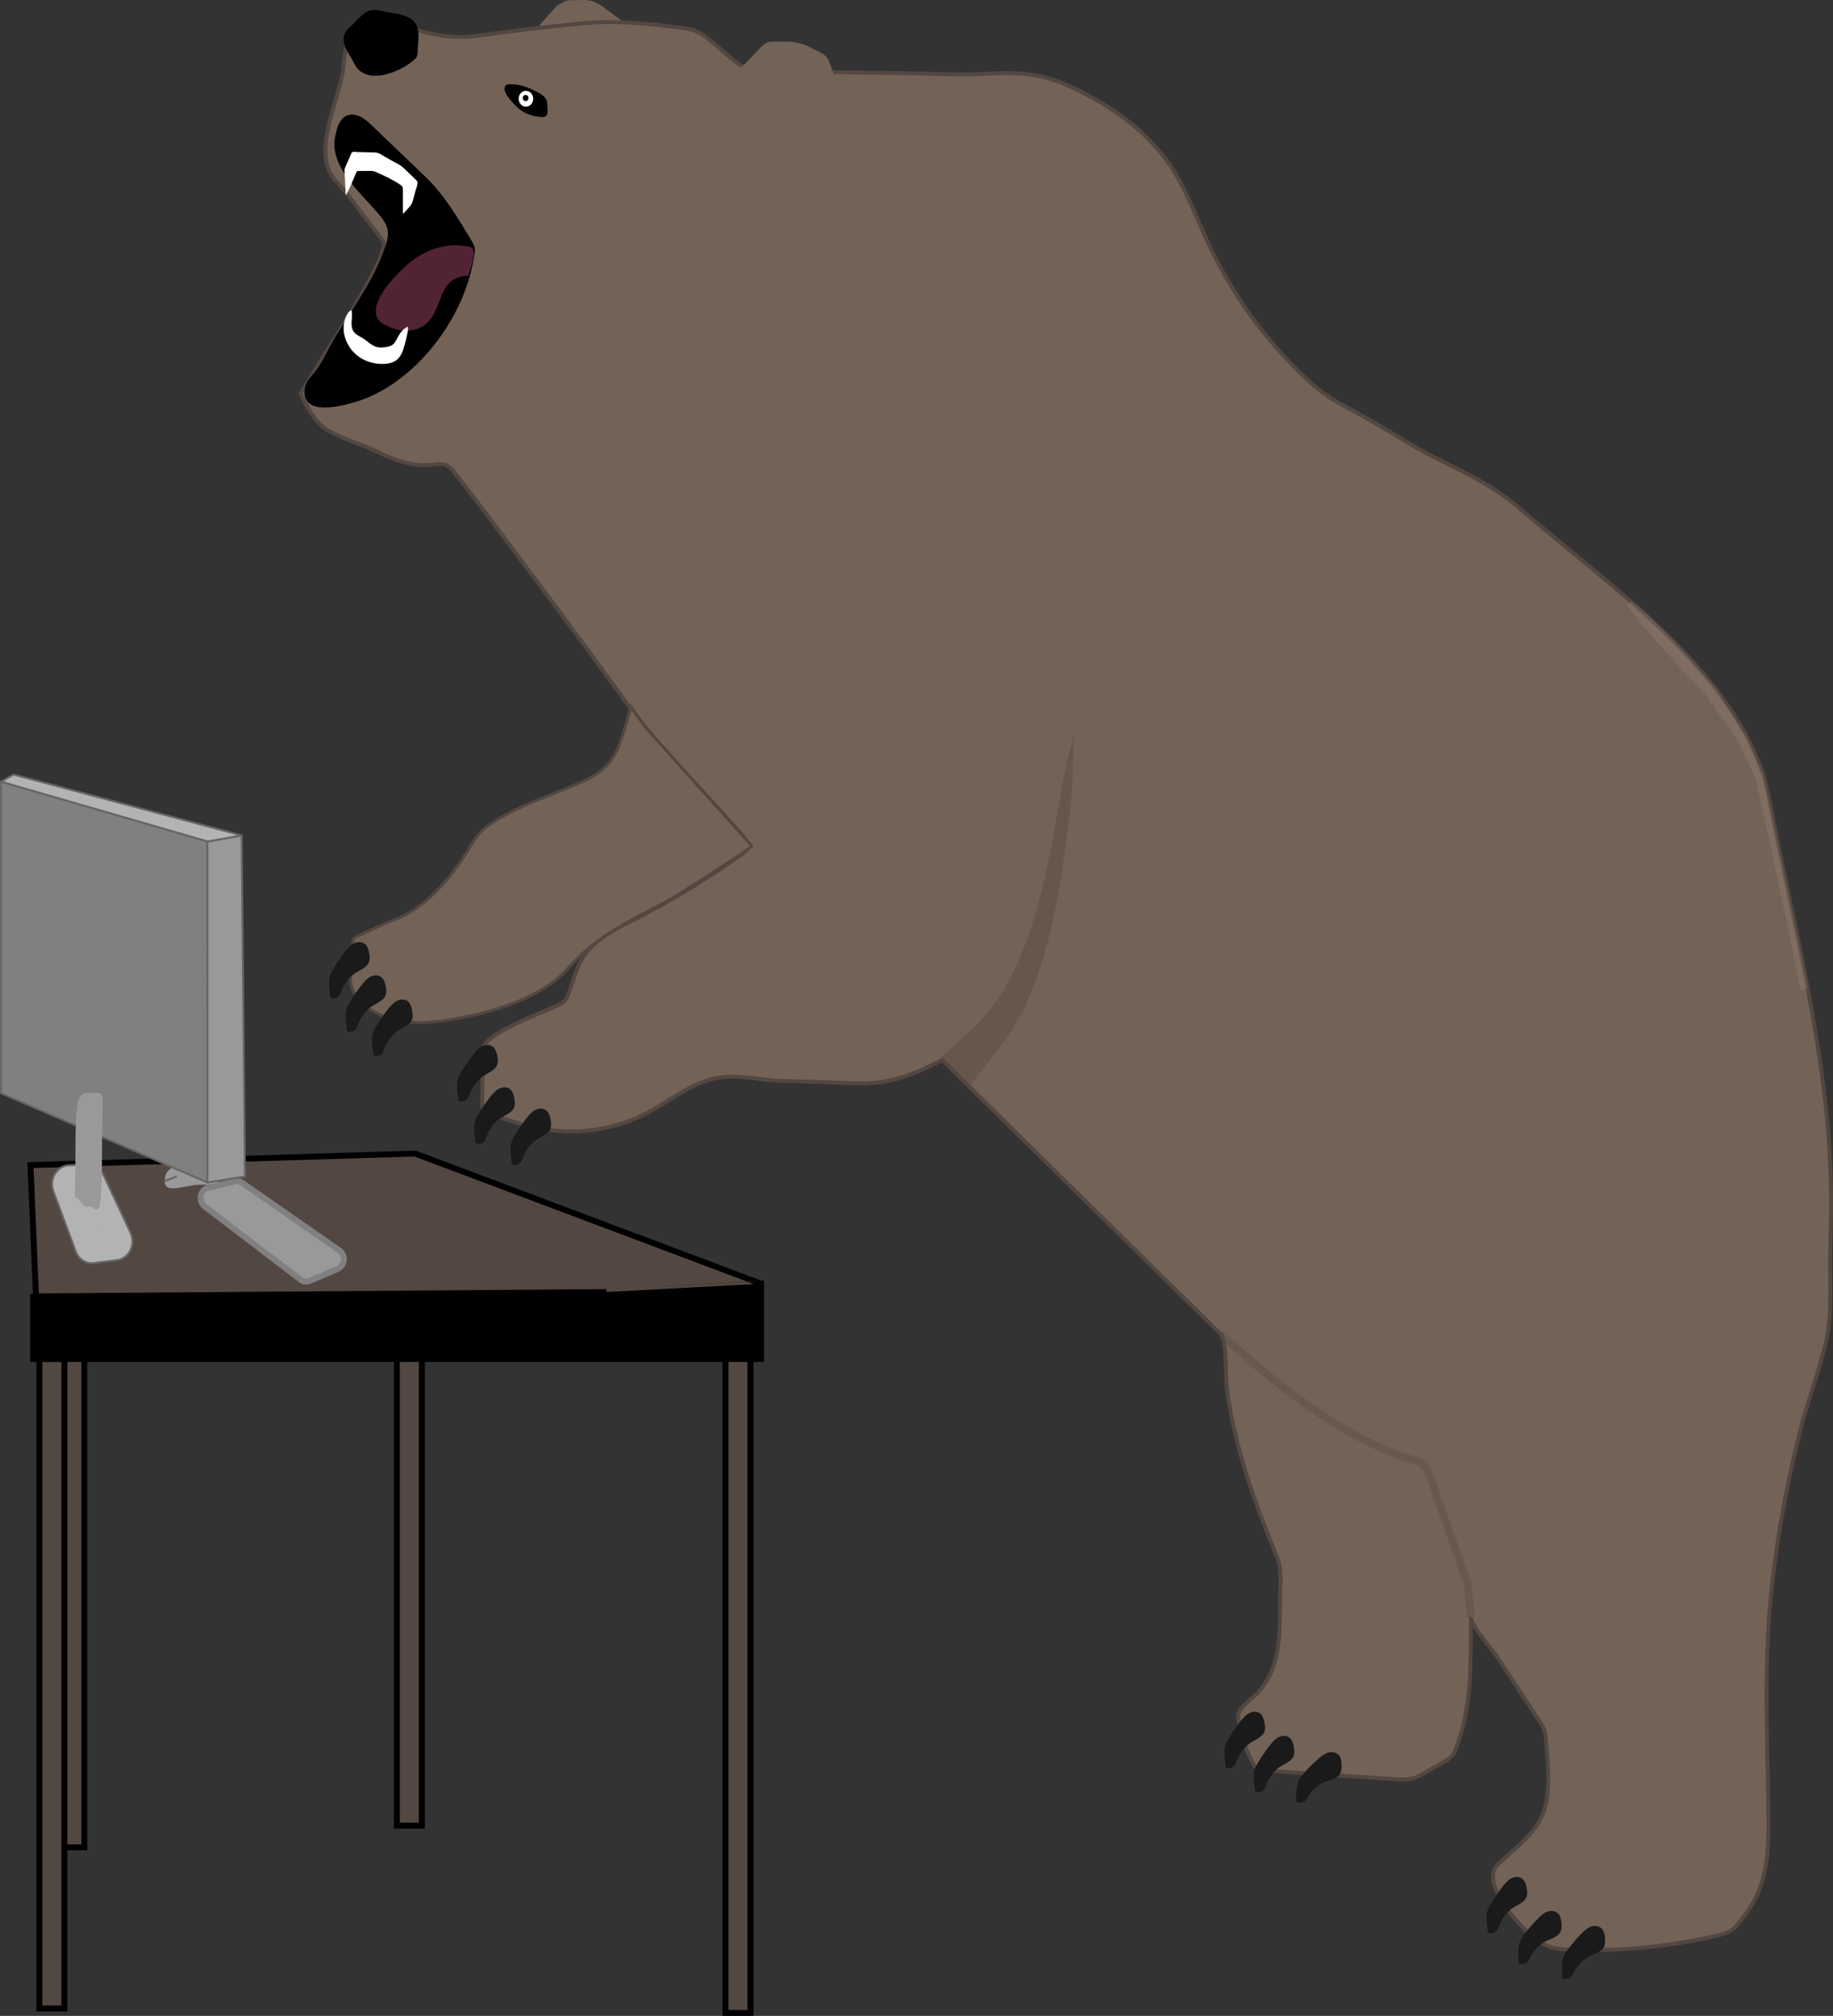 <?xml version="1.0" encoding="UTF-8"?>
<svg id="Layer_1" data-name="Layer 1" xmlns="http://www.w3.org/2000/svg" viewBox="0 0 236.152 259.658">
  <rect x="0" y="0" width="236.152" height="259.658" fill="#333333" stroke="none"/>
  <defs>
    <style>
      .cls-1 {
        fill: #59273b;
        opacity: .91;
      }

      .cls-2 {
        fill: #fff;
      }

      .cls-3 {
        stroke: gray;
      }

      .cls-3, .cls-4, .cls-5, .cls-6, .cls-7, .cls-8, .cls-9, .cls-10, .cls-11, .cls-12, .cls-13 {
        stroke-miterlimit: 10;
      }

      .cls-3, .cls-7, .cls-10 {
        stroke-width: .763px;
      }

      .cls-3, .cls-9, .cls-14 {
        fill: #999;
      }

      .cls-4 {
        opacity: .34;
        stroke-width: 1.018px;
      }

      .cls-4, .cls-5, .cls-12 {
        stroke: #534741;
      }

      .cls-4, .cls-13 {
        fill: none;
      }

      .cls-15 {
        fill: #998675;
      }

      .cls-16, .cls-7 {
        fill: #534741;
      }

      .cls-17 {
        opacity: .29;
      }

      .cls-5 {
        stroke-width: .382px;
      }

      .cls-5, .cls-18, .cls-12 {
        fill: #736357;
      }

      .cls-6, .cls-7, .cls-10 {
        stroke: #000;
      }

      .cls-6, .cls-12 {
        stroke-width: .509px;
      }

      .cls-8, .cls-9, .cls-11, .cls-13 {
        stroke: #666;
        stroke-width: .254px;
      }

      .cls-8, .cls-19 {
        fill: #b3b3b3;
      }

      .cls-11 {
        fill: gray;
      }

      .cls-20 {
        opacity: .42;
      }

      .cls-21 {
        fill: #1a1a1a;
      }
    </style>
  </defs>
  <g>
    <path class="cls-18" d="m69.691,3.041c.043-.055.089-.108.135-.159.573-.642,1.146-1.285,1.718-1.927.124-.139.252-.281.416-.359.414-.197.892-.561,1.342-.557.546.005,1.491-.046,2.037-.038,1.054.016,1.756.428,2.655,1.102.783.587,1.566,1.173,2.349,1.76.177.133.361.274.459.482.214.458-.123,1.04-.593,1.033-2.751-.043-5.502-.086-8.253-.128-.588-.009-1.523.151-2.052-.098-.244-.115-.442-.385-.414-.671.016-.166.1-.309.201-.439Z"/>
    <path class="cls-12" d="m61.734,64.985c2.571,3.371,5.089,6.793,7.636,10.18,3.812,5.075,7.583,10.186,11.312,15.333,3.607,4.979,8.002,9.347,12.089,13.895.928,1.034,1.868,2.057,2.784,3.103,1.55,1.771.812,1.967-1.151,3.337-3.694,2.579-7.532,4.916-11.486,6.995-3.346,1.759-7.222,3.12-8.657,7.253-.311.897-.623,1.793-.934,2.69-.132.379-.269.768-.523,1.065-.251.294-.595.472-.929.642-1.719.878-9.645,3.652-9.672,5.716-.029,2.236-.058,4.472-.087,6.707-.004.307-.004.631.141.895.177.323.525.478.85.608,2.624,1.044,5.361,1.87,8.148,2.187,4.142.471,8.411-.295,12.162-2.267,2.925-1.538,5.607-3.793,8.803-4.443,2.909-.592,5.826.316,8.738.36,3.148.048,6.298.193,9.445.289,4.318.132,7.178-1.077,10.989-2.991,0,0,35.573,35.007,35.857,35.287.828.814.632,5.617.785,6.788,1.008,7.717,3.34,14.159,6.205,21.251.22.545.441,1.093.573,1.67.216.949.183,1.941.148,2.917-.185,5.201.544,10.597-3.584,14.205-.655.572-1.368,1.122-1.763,1.927-.502,1.023,1.575,7.412,2.707,7.412,5.913.435,11.832.784,17.747,1.189.552.038,1.111.075,1.656-.033.689-.137,1.319-.5,1.936-.858.804-.466,1.607-.931,2.411-1.397.344-.2.695-.405.964-.712.284-.325.456-.743.614-1.157,2.075-5.45,1.784-11.003,1.86-16.753-.016,1.181,2.692,4.097,3.305,5.031,1.817,2.77,3.641,5.534,5.463,8.3.251.38.504.766.661,1.201.185.514.228,1.073.269,1.623.217,2.915.661,6.565-.481,9.331-1.002,2.428-3.373,4.227-5.203,5.88-.372.336-.759.677-.985,1.142-1.357,2.801,4.497,8.907,6.621,9.774,1.316.537,2.751.609,4.158.634,6.001.107,12.012-.523,17.883-1.874.633-.146,1.278-.305,1.826-.677.397-.269.728-.638,1.044-1.012,3.833-4.537,3.818-8.782,3.746-14.508-.085-6.806-.352-13.606-.131-20.413.312-9.608,1.939-19.072,4.215-28.34.984-4.006,2.598-7.946,3.435-11.968.741-3.56.371-7.784.47-11.458.115-4.242.171-8.492-.095-12.729-.944-15.015-4.819-30.045-7.67-44.723-.274-1.41-.55-2.828-1.025-4.173-2.375-6.722-7.156-12.543-11.999-17.291-6.199-6.078-13.013-11.18-19.544-16.796-4.283-3.686-9.612-5.463-14.326-8.35-2.791-1.709-5.67-3.383-8.548-4.91-2.486-1.318-4.587-3.382-6.587-5.47-4.175-4.358-7.677-9.473-10.294-15.078-1.598-3.422-2.886-7.049-4.977-10.144-2.657-3.931-6.473-6.784-10.496-8.963-2.053-1.112-4.198-2.074-6.455-2.53-2.517-.508-5.086-.367-7.629-.243s-5.032-.033-7.567-.073l-13.003-.202-8.519-.132c-1.513-.024-4.735-3.372-5.986-4.263-.406-.29-.816-.581-1.263-.788-.713-.329-1.495-.431-2.264-.53-4.442-.57-8.407-.942-12.856-.514-4.43.426-8.85.969-13.261,1.583-4.504.627-8.17-.857-12.356-2.342-.2-.071-.413-.143-.618-.089-.186.049-.335.194-.476.334-.869.863-2.076,2.561-3.121,3.127-.52.513-.577,2.952-.709,3.655-.348,1.858-.969,3.638-1.462,5.453-.509,1.875-.995,4.041-.659,6.003.345,2.02,1.658,2.888,2.822,4.409,1.498,1.957,2.991,3.92,4.488,5.878.959,1.256-5.344,11.125-6.33,12.705-1.444,2.313-2.889,4.625-4.309,6.956.909,1.834,1.907,3.768,3.598,4.757,1.944,1.137,4.313,1.722,6.355,2.734,2.268,1.124,4.571,1.958,7.101,1.649.555-.068,1.134-.174,1.657.037.489.197.852.641,1.192,1.07,1.053,1.33,2.093,2.673,3.124,4.025Z"/>
    <path class="cls-5" d="m74.073,123.772c-.235.242-.466.492-.691.749-3.794,4.326-10.69,6.114-16.05,6.918-2.263.339-4.596.446-6.807-.178-1.7-.48-3.886-1.574-4.841-3.277-1.051-1.874-.27-4.231-.246-6.339.003-.237.009-.488.126-.689.133-.229.38-.342.612-.443,1.704-.737,3.408-1.618,5.147-2.246,3.679-1.619,6.629-5.01,8.819-8.526.675-1.084,1.306-2.244,2.274-3.026,2.764-2.231,7.116-3.758,10.326-5.074,1.579-.647,3.202-1.24,4.588-2.283,2.52-1.896,3.031-5.344,3.952-8.315l1.936,2.703,5.566,6.205,5.942,6.623,2.137,2.382c.168.187-10.123,6.734-11.077,7.227-4.1,2.121-8.389,4.161-11.715,7.588Z"/>
    <path class="cls-6" d="m53.454,3.4c.385.871.123,2.046.112,3.158-.002.22-.007.452-.108.642-.068.129-.175.228-.281.323-1.447,1.3-4.966,2.891-6.742,1.338-.276-.241-.456-.585-.63-.921-.733-1.416-2.107-2.856-.63-4.183.721-.647,1.789-2.066,2.749-2.21.461-.069.928.037,1.381.151,1.085.274,2.382.278,3.378.859.383.223.624.511.77.842Z"/>
    <path class="cls-6" d="m46.679,15.46c.442.285.831.664,1.215,1.038,2.263,2.208,4.586,4.355,6.846,6.56,2.356,2.299,4.095,5.239,5.805,8.1.147.246.297.5.35.788.049.268.011.544-.028.814-1.137,7.907-7.154,15.783-14.108,18.42-1.298.492-8.097,2.703-7.196-1.286.16-.708.707-1.219,1.156-1.762.742-.895,1.265-1.972,1.817-3.015,2.285-4.326,5.38-7.872,7.099-12.583.436-1.195.9-2.431.333-3.672-.319-.698-.827-1.269-1.319-1.837-2.102-2.424-5.967-5.755-5.222-9.385.138-.67.287-1.36.663-1.916.569-.839,1.441-.872,2.282-.443.105.054.207.113.306.177Z"/>
    <path class="cls-1" d="m60.883,31.996c-.035-.066-.084-.11-.147-.128-2.461-.7-5.152-.031-7.295,1.456-1.448,1.005-6.417,5.571-4.654,7.915.157.209.376.353.595.482,1.317.775,2.905,1.151,4.332.654,2.376-.828,2.478-3.054,3.541-5.07.613-1.163,1.837-1.838,3.06-1.773.274-.796,1.01-2.715.569-3.536Z"/>
    <path class="cls-6" d="m65.345,11.184c-.534.533,1.393,2.42,1.717,2.669.641.493,1.398.805,2.178.907.238.031.822.151.974-.054.172-.23.015-1.12.02-1.414.013-.749-1.199-1.254-1.698-1.492-.94-.448-1.916-.738-2.952-.696-.077.003-.159.01-.219.061-.007.006-.013.012-.019.018Z"/>
    <ellipse class="cls-2" cx="67.757" cy="12.719" rx=".939" ry="1.017"/>
    <ellipse cx="67.716" cy="12.625" rx=".364" ry=".395"/>
    <g class="cls-20">
      <path class="cls-16" d="m121.018,136.403c3.052-2.768,5.949-5.176,7.904-8.269,5.123-8.31,6.337-18.424,8.107-27.889.407-1.944.845-3.887,1.331-5.819-.178,3.971-.062,7.977-.73,11.897-.986,7.987-2.234,16.085-5.658,23.494-1.865,3.908-4.812,7.025-7.061,10.104l-3.894-3.518h0Z"/>
    </g>
    <path class="cls-4" d="m157.25,171.829c4.146,3.725,8.38,7.373,12.992,10.406,2.324,1.528,4.739,2.896,7.245,4.038,1.014.462,2.049.973,3.093,1.344,1.084.386,2.416.415,3.172,1.479.247.347.39.765.531,1.176,1.567,4.594,3.183,9.168,4.79,13.746l.433,4.257"/>
    <path class="cls-18" d="m101.991,19.974c.181.144.391.241.599.337.298.138.596.275.893.413.076.035.158.071.238.049.075-.02.131-.086.182-.149,1.202-1.476,2.42-2.93,3.654-4.375.127-.148.256-.302.319-.493.041-.124.05-.257.059-.388.086-1.229.169-2.471-.011-3.688-.149-1.009-.474-1.976-.797-2.935-.14-.415-.282-.835-.512-1.2-.444-.704-1.247-.901-1.911-1.283-1.232-.708-2.378-.91-3.769-.907-.523.001-1.046.008-1.57.015-.929.013-1.53.959-2.165,1.603-.804.814-1.607,1.629-2.411,2.445-.026.026-.053.056-.058.093-.005.04.016.077.036.111.678,1.129,1.323,2.286,2.02,3.402.287.485.541,1.074.939,1.464.379.371.898.535,1.265.925.401.425.677,1.058.989,1.565.492.798.993,1.59,1.503,2.374.131.201.264.404.439.562.022.02.045.04.069.058Z"/>
    <g class="cls-17">
      <path class="cls-15" d="m210.137,77.458c4.114,3.231,7.442,7.288,10.89,11.186,0,0,3.946,6.165,3.946,6.165l.034.052c.025.026,2.135,4.928,2.158,4.96,0,0,.025.057.025.057l.011.051c1.74,8.03,4.067,19.448,5.699,27.39,0,0-.94.192-.94.192-1.533-7.911-4.036-19.365-5.819-27.352,0,0,.036.108.036.108l-2.275-4.863.049.089c.066.1-4.455-6.363-4.127-5.91-3.469-3.83-7.163-7.432-10.192-11.646 0,0,.506-.479.506-.479h0Z"/>
    </g>
    <path class="cls-21" d="m49.378,126.136c.178.273.265.62.325.954.078.436.117.921-.107,1.293-.426.707-1.49.987-2.082,1.529-.466.426-.865.941-1.17,1.514-.241.454-.361,1.298-.912,1.417-.142.03-.29.037-.432.063-.15.027-.293-.074-.313-.237-.051-.413-.133-1.079-.138-1.152-.062-.813-.061-1.407.349-2.13.507-.893,1.078-1.742,1.708-2.538.33-.417.69-.831,1.152-1.059s1.052-.232,1.437.126c.07.065.131.14.184.22Z"/>
    <path class="cls-21" d="m47.244,121.853c.178.273.265.62.325.954.078.436.117.921-.107,1.293-.426.707-1.49.987-2.082,1.529-.466.426-.865.941-1.17,1.514-.241.454-.361,1.298-.912,1.417-.142.03-.29.037-.432.063-.15.027-.293-.074-.313-.237-.051-.413-.133-1.079-.138-1.152-.062-.813-.061-1.407.349-2.13.507-.893,1.078-1.742,1.708-2.538.33-.417.69-.831,1.152-1.059s1.052-.232,1.437.126c.07.065.131.14.184.22Z"/>
    <path class="cls-21" d="m65.944,140.558c.178.273.265.62.325.954.078.436.117.921-.107,1.293-.426.707-1.49.987-2.082,1.529-.466.426-.865.941-1.17,1.514-.241.454-.361,1.298-.912,1.417-.142.03-.29.037-.432.063-.15.027-.293-.074-.313-.237-.051-.413-.133-1.079-.138-1.152-.062-.813-.061-1.407.349-2.13.507-.893,1.078-1.742,1.708-2.538.33-.417.69-.831,1.152-1.059s1.052-.232,1.437.126c.07.065.131.14.184.22Z"/>
    <path class="cls-21" d="m63.747,135.103c.178.273.265.62.325.954.078.436.117.921-.107,1.293-.426.707-1.49.987-2.082,1.529-.466.426-.865.941-1.17,1.514-.241.454-.361,1.298-.912,1.417-.142.03-.29.037-.432.063-.15.027-.293-.074-.313-.237-.051-.413-.133-1.079-.138-1.152-.062-.813-.061-1.407.349-2.13.507-.893,1.078-1.742,1.708-2.538.33-.417.69-.831,1.152-1.059s1.052-.232,1.437.126c.07.065.131.14.184.22Z"/>
    <path class="cls-21" d="m52.784,129.246c.178.273.265.62.325.954.078.436.117.921-.107,1.293-.426.707-1.49.987-2.082,1.529-.466.426-.865.941-1.17,1.514-.241.454-.361,1.298-.912,1.417-.142.03-.29.037-.432.063-.15.027-.293-.074-.313-.237-.051-.413-.133-1.079-.138-1.152-.062-.813-.061-1.407.349-2.13.507-.893,1.078-1.742,1.708-2.538.33-.417.69-.831,1.152-1.059s1.052-.232,1.437.126c.07.065.131.14.184.22Z"/>
    <path class="cls-21" d="m70.617,143.299c.178.273.265.62.325.954.078.436.117.921-.107,1.293-.426.707-1.49.987-2.082,1.529-.466.426-.865.941-1.17,1.514-.241.454-.361,1.298-.912,1.417-.142.03-.29.037-.432.063-.15.027-.293-.074-.313-.237-.051-.413-.133-1.079-.138-1.152-.062-.813-.061-1.407.349-2.13.507-.893,1.078-1.742,1.708-2.538.33-.417.69-.831,1.152-1.059s1.052-.232,1.437.126c.07.065.131.14.184.22Z"/>
    <path class="cls-21" d="m206.552,248.694c.15.292.202.647.228.986.034.443.025.929-.235,1.273-.493.653-1.579.809-2.221,1.278-.506.37-.953.835-1.313,1.369-.285.423-.487,1.249-1.047,1.302-.144.014-.292.004-.436.013-.152.01-.284-.107-.288-.272-.01-.416-.025-1.089-.023-1.161.019-.815.079-1.406.558-2.077.592-.829,1.244-1.607,1.949-2.325.37-.377.768-.746,1.25-.919s1.069-.109,1.417.292c.064.073.117.154.161.24Z"/>
    <path class="cls-21" d="m200.94,246.762c.15.292.202.647.228.986.034.443.024.929-.236,1.273-.494.653-1.579.807-2.222,1.276-.506.369-.954.834-1.314,1.368-.285.423-.488,1.248-1.048,1.302-.144.014-.292.003-.436.012-.152.009-.284-.108-.288-.272-.009-.416-.024-1.089-.022-1.161.019-.815.08-1.406.559-2.076.593-.828,1.246-1.606,1.951-2.323.37-.376.769-.745,1.251-.918s1.069-.108,1.416.293c.064.073.117.154.161.24Z"/>
    <path class="cls-21" d="m196.374,242.267c.178.273.265.62.325.954.078.436.117.921-.107,1.293-.426.707-1.49.987-2.082,1.529-.466.426-.865.941-1.17,1.514-.241.454-.361,1.298-.912,1.417-.142.03-.29.037-.432.063-.15.027-.293-.074-.313-.237-.051-.413-.133-1.079-.138-1.152-.062-.813-.061-1.407.349-2.13.507-.893,1.078-1.742,1.708-2.538.33-.417.69-.831,1.152-1.059s1.052-.232,1.437.126c.07.065.131.14.184.22Z"/>
    <path class="cls-21" d="m172.688,226.397c.129.304.155.662.156,1.002.002.444-.043.929-.326,1.249-.539.609-1.632.672-2.307,1.086-.531.326-1.01.751-1.408,1.254-.315.398-.576,1.204-1.138,1.21-.144.002-.291-.021-.435-.024-.152-.003-.276-.131-.268-.296.021-.416.054-1.087.061-1.159.078-.811.18-1.395.706-2.023.65-.776,1.357-1.497,2.111-2.153.396-.344.82-.678,1.312-.81s1.073-.018,1.391.411c.058.078.105.163.143.253Z"/>
    <path class="cls-21" d="m166.376,224.093c.178.273.265.62.325.954.078.436.117.921-.107,1.293-.426.707-1.49.987-2.082,1.529-.466.426-.865.941-1.17,1.514-.241.454-.361,1.298-.912,1.417-.142.03-.29.037-.432.063-.15.027-.293-.074-.313-.237-.051-.413-.133-1.079-.138-1.152-.062-.813-.061-1.407.349-2.13.507-.893,1.078-1.742,1.708-2.538.33-.417.69-.831,1.152-1.059s1.052-.232,1.437.126c.07.065.131.14.184.22Z"/>
    <path class="cls-21" d="m162.598,220.983c.178.273.265.62.325.954.078.436.117.921-.107,1.293-.426.707-1.49.987-2.082,1.529-.466.426-.865.941-1.17,1.514-.241.454-.361,1.298-.912,1.417-.142.03-.29.037-.432.063-.15.027-.293-.074-.313-.237-.051-.413-.133-1.079-.138-1.152-.062-.813-.061-1.407.349-2.13.507-.893,1.078-1.742,1.708-2.538.33-.417.69-.831,1.152-1.059s1.052-.232,1.437.126c.07.065.131.14.184.22Z"/>
    <path class="cls-2" d="m46.169,22.026c.015-.001.03-.001.045-.001.456-.003.912-.006,1.369-.01.185-.001.372-.003.552.039.157.036.306.104.454.171,1.053.479,2.112.962,3.073,1.63.266.185.246.398.246.697v2.856c0,.055.02.146.056.107.278-.308.642-.668.899-1.002.155-.201.264-.439.332-.69l.355-1.314c.075-.276.352-.857.209-1.135-.04-.078-.102-.14-.163-.199l-1.074-1.042c-.22-.206-.431-.426-.664-.615-.34-.276-.723-.482-1.107-.675-.387-.194-.763-.431-1.145-.642-.329-.182-.634-.433-1.001-.519-.16-.037-.324-.041-.487-.045-.47-.011-.94-.021-1.41-.032-.235-.005-.47-.011-.705-.016-.169-.004-.476-.075-.629.024-.062.04-.097.115-.128.185-.259.591-.519,1.18-.775,1.773-.063.146-.091.307-.082.468.057,1.025.094,2.052.158,3.076.001.016.022.022.03.008.512-.915.901-1.902,1.313-2.872.03-.07.063-.144.123-.186.047-.032.103-.04.159-.042Z"/>
    <path class="cls-2" d="m45.469,45.273c.231.255.488.482.763.678.928.658,2.055.957,3.164.928.696-.018,1.432-.184,1.928-.713.604-.645.772-1.68,1.018-2.538.072-.453.309-1.141.187-1.559-.481.229-.91.692-1.185,1.179-.21.371-.359.8-.667,1.078-.36.326-.862.378-1.329.417-1.272.105-1.567-.509-2.558-1.147-.552-.355-1.174-.531-1.405-1.247-.25-.774.11-1.627-.105-2.408-.702.315-1.01,1.535-1.015,2.287-.007,1.122.485,2.252,1.205,3.044Z"/>
  </g>
  <g>
    <rect class="cls-7" x="93.463" y="174.473" width="3.222" height="84.803"/>
    <rect class="cls-7" x="7.647" y="165.255" width="3.222" height="72.694"/>
    <rect class="cls-7" x="5.071" y="175.046" width="3.222" height="83.657"/>
    <rect class="cls-7" x="51.129" y="150.657" width="3.222" height="84.493"/>
    <polygon class="cls-10" points="98.054 175.046 4.27 175.046 4.27 167.046 98.054 165.347 98.054 175.046"/>
    <path class="cls-7" d="m78.113,166.427l-73.472.558-.716-16.911,49.557-1.488,44.572,16.762c.007.003-19.934,1.079-19.941,1.079Z"/>
    <path class="cls-14" d="m27.77,151.39c.965,1.429.118,1.207-1.927,1.207s-4.624,1.32-4.624-.451,1.489-2.193,3.535-2.193,2.046,0,3.016,1.437Z"/>
    <path class="cls-3" d="m30.284,152.177l-3.47.822c-1.049.249-1.325,1.729-.447,2.399l12.376,9.44c.341.26.779.316,1.167.149l3.608-1.554c.933-.402,1.056-1.779.211-2.367l-12.513-8.708c-.276-.192-.611-.257-.931-.181Z"/>
    <line class="cls-13" x1="21.219" y1="152.146" x2="22.778" y2="151.512"/>
    <polygon class="cls-9" points="31.561 151.534 26.717 152.312 26.717 108.392 31.13 107.608 31.561 151.534"/>
    <path class="cls-8" d="m.219,100.723l26.49,7.667c.005.002.011.002.016.001l4.225-.751c.04-.007.042-.069.003-.079l-29.197-7.793c-.009-.002,1.076.287-.027.004l-1.518.877c-.03.017-.025.066.008.075Z"/>
    <polygon class="cls-11" points="26.717 152.312 .127 140.807 .127 100.697 26.709 108.39 26.717 152.312"/>
    <path class="cls-8" d="m15.074,162.319l-2.979.373c-1.007.126-1.968-.493-2.346-1.512l-2.871-7.741c-.579-1.561.442-3.273,1.993-3.343l2.361-.107c.882-.04,1.704.482,2.102,1.335l3.488,7.475c.706,1.513-.195,3.325-1.75,3.52Z"/>
    <path class="cls-14" d="m13.142,148.605c0,8.423-.41,7.788-2.164,7.788s-1.261.635-1.261-7.788.506-7.829,2.261-7.829,1.165-.594,1.165,7.829Z"/>
    <path class="cls-19" d="m8.882,155.36c.991,1.487,2.724,2.291,4.495,1.985.373-.065.593-.495.547-.837-.05-.371-.367-.661-.75-.662-.13-0-.26-.001-.39-.007-.075-.004-.149-.011-.224-.016-.161-.011.156.03-.045-.008-.063-.012-.126-.026-.188-.043-.022-.006-.226-.081-.114-.034.111.047-.083-.047-.103-.059-.031-.019-.062-.039-.091-.061.081.063.089.067.025.012-.23-.209-.647-.323-.925-.119-.523.384-.816.966-.728,1.622.083.62.525,1.159,1.131,1.339.605.18,1.272-.086,1.687-.536.405-.44.6-1.005.766-1.568.113-.383-.136-.849-.533-.939-.41-.093-.818.123-.939.533-.048.162-.096.324-.153.483-.014.04-.029.079-.045.118.037-.086.038-.089.002-.01-.038.073-.074.148-.118.218-.022.035-.044.069-.068.103.06-.076.063-.082.008-.018-.026.029-.054.057-.083.083-.065.055-.058.052.018-.011-.031.022-.064.042-.097.06-.076.038-.067.035.029-.008-.035.012-.07.022-.106.03.113-.011.126-.014.04-.009-.088-.005-.073-.001.045.01-.032-.007-.063-.017-.093-.028.106.047.123.051.05.012-.067-.045-.056-.036.035.03-.025-.022-.049-.046-.071-.072.065.089.074.1.028.032-.018-.029-.035-.059-.049-.091.042.103.05.115.024.036-.018-.084-.017-.068.001.048-.003-.035-.003-.07-.002-.105.007-.086.004-.07-.007.047.007-.034.016-.068.027-.101.029-.079.023-.066-.017.039.016-.03.033-.06.053-.088-.07.085-.078.097-.023.036.06-.055.047-.048-.04.023l-.925-.119c.62.561,1.405.662,2.21.663l-.203-1.499c-.026.004-.181.03-.056.011.115-.018-.007-.001-.03.001-.079.007-.159.011-.238.012-.08.001-.159-.001-.238-.005-.044-.003-.088-.007-.132-.01-.103-.006.002-.003.045.008-.154-.04-.314-.056-.468-.1-.086-.024-.171-.052-.254-.083-.024-.009-.076-.041-.1-.038.059-.006.128.057.009.003-.147-.068-.29-.145-.428-.231-.069-.043-.136-.09-.203-.136-.078-.053-.018-.006.024.021-.038-.024-.072-.058-.106-.086-.126-.107-.245-.221-.356-.344-.054-.059-.122-.121-.162-.19.026.044.072.098.018.021-.032-.046-.064-.092-.095-.138-.221-.332-.684-.506-1.044-.274-.331.213-.511.689-.274,1.044h0Z"/>
  </g>
</svg>